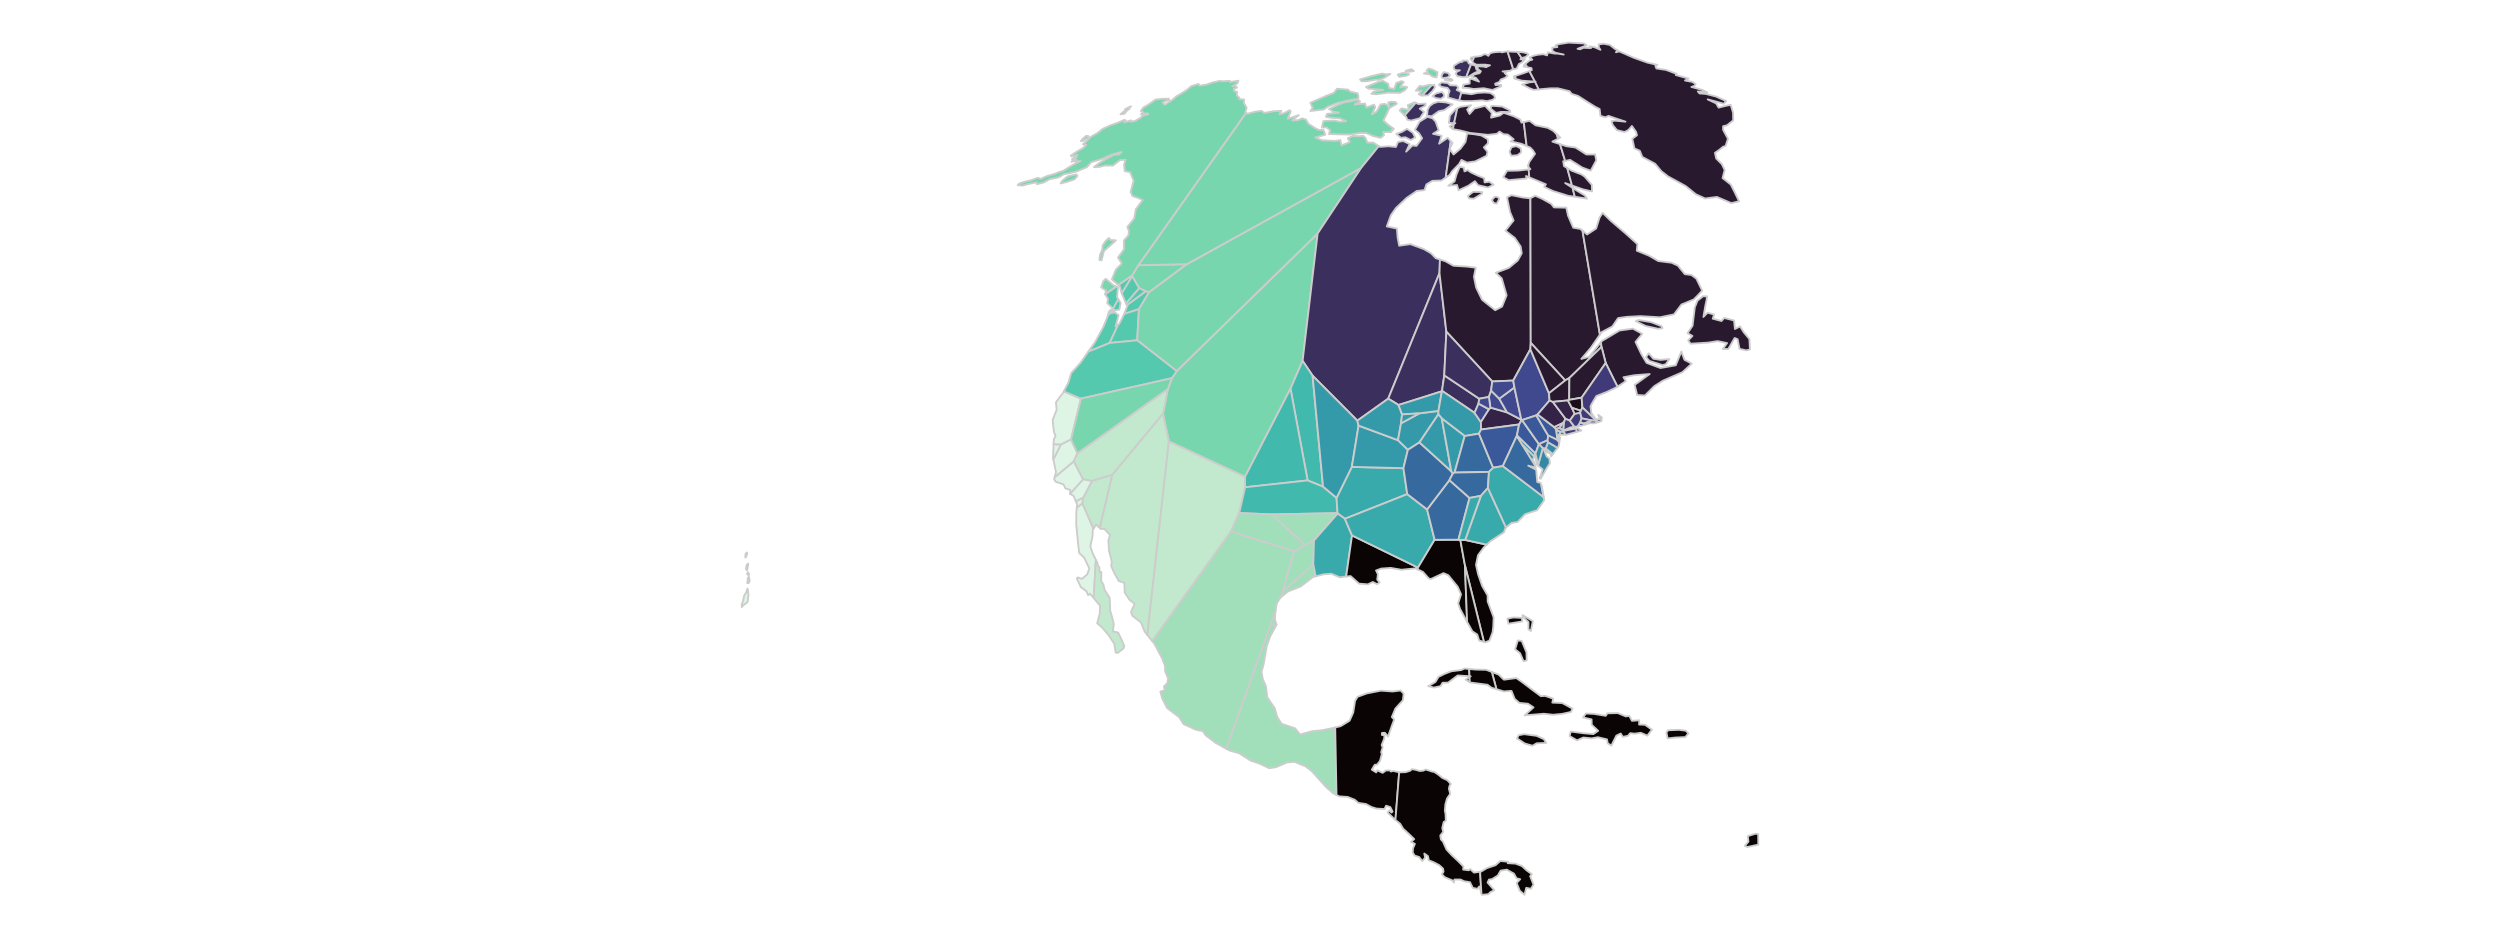 <?xml version='1.0' encoding='UTF-8' ?>
<svg xmlns='http://www.w3.org/2000/svg' xmlns:xlink='http://www.w3.org/1999/xlink' class='svglite' width='576.00pt' height='216.00pt' viewBox='0 0 576.00 216.00'>
<defs>
  <style type='text/css'><![CDATA[
    .svglite line, .svglite polyline, .svglite polygon, .svglite path, .svglite rect, .svglite circle {
      fill: none;
      stroke: #000000;
      stroke-linecap: round;
      stroke-linejoin: round;
      stroke-miterlimit: 10.00;
    }
    .svglite text {
      white-space: pre;
    }
  ]]></style>
</defs>
<rect width='100%' height='100%' style='stroke: none; fill: #FFFFFF;'/>
<defs>
  <clipPath id='cpMC4wMHw1NzYuMDB8MC4wMHwyMTYuMDA='>
    <rect x='0.00' y='0.00' width='576.00' height='216.00' />
  </clipPath>
</defs>
<g clip-path='url(#cpMC4wMHw1NzYuMDB8MC4wMHwyMTYuMDA=)'>
</g>
<defs>
  <clipPath id='cpMTU5LjE3fDQxNi44M3wwLjAwfDIxNi4wMA=='>
    <rect x='159.17' y='0.00' width='257.65' height='216.00' />
  </clipPath>
</defs>
<g clip-path='url(#cpMTU5LjE3fDQxNi44M3wwLjAwfDIxNi4wMA==)'>
<path d='M 262.31 61.11 L 260.89 63.45 L 257.69 65.69 L 256.17 64.39 L 257.08 62.11 L 258.46 60.71 L 257.59 59.32 L 258.97 57.42 L 258.94 55.40 L 259.98 54.25 L 259.98 54.25 L 260.11 53.25 L 259.75 52.28 L 261.31 50.32 L 261.69 48.22 L 263.25 46.10 L 262.42 45.69 L 260.92 45.16 L 260.50 44.23 L 261.19 41.56 L 260.87 40.90 L 260.39 39.69 L 259.15 39.43 L 258.97 37.97 L 259.33 36.82 L 258.08 36.86 L 256.36 38.19 L 255.85 38.13 L 254.61 38.14 L 253.21 38.47 L 252.03 38.50 L 253.55 37.37 L 256.45 35.76 L 257.85 35.55 L 258.39 35.03 L 256.20 35.60 L 254.04 36.57 L 251.41 37.37 L 250.44 38.50 L 248.04 39.51 L 246.41 39.91 L 245.16 40.12 L 243.86 40.87 L 241.85 41.27 L 240.47 42.05 L 238.91 42.43 L 238.89 42.02 L 237.86 42.19 L 236.67 42.46 L 235.57 42.77 L 234.46 42.65 L 234.88 42.26 L 236.34 41.80 L 237.39 41.59 L 239.13 40.96 L 239.79 41.22 L 241.05 40.63 L 243.13 40.02 L 243.76 39.73 L 244.99 39.34 L 247.13 38.01 L 248.94 37.11 L 247.68 37.26 L 248.05 36.84 L 246.86 37.30 L 248.06 36.16 L 246.98 36.71 L 248.26 35.69 L 246.87 36.05 L 246.72 35.83 L 248.37 34.76 L 249.44 34.19 L 250.31 33.36 L 249.50 33.24 L 250.70 32.16 L 251.29 31.54 L 252.92 30.62 L 254.06 29.68 L 255.77 28.90 L 257.50 28.30 L 259.05 27.62 L 259.39 27.76 L 259.04 28.22 L 260.61 27.73 L 260.50 28.08 L 261.58 27.84 L 262.88 27.09 L 263.29 26.65 L 264.59 26.30 L 264.42 26.14 L 263.56 26.15 L 262.86 26.38 L 263.37 25.83 L 262.84 25.57 L 263.40 24.80 L 264.56 24.11 L 266.23 22.95 L 267.58 22.78 L 269.28 22.74 L 269.39 22.96 L 267.87 23.61 L 268.34 24.14 L 270.05 23.06 L 271.01 22.22 L 272.44 21.38 L 273.63 20.58 L 274.48 19.84 L 276.14 19.34 L 276.41 19.74 L 277.97 19.49 L 279.50 18.96 L 281.12 18.63 L 281.63 18.72 L 283.36 18.62 L 283.35 18.90 L 285.34 18.60 L 285.09 19.18 L 283.94 19.89 L 284.65 19.75 L 285.01 20.19 L 284.30 20.47 L 284.34 21.02 L 285.01 21.11 L 284.95 21.98 L 285.54 22.52 L 285.53 22.86 L 286.64 22.92 L 286.59 23.66 L 286.80 24.08 L 286.80 24.08 L 287.23 24.82 L 286.93 25.86 L 287.12 26.01 L 262.31 61.11 Z' style='fill-rule: evenodd; fill: #78D6AE; stroke-width: 0.43; stroke: #CCCCCC; stroke-linecap: butt;' />
<path d='M 254.65 67.82 L 254.60 67.73 L 254.86 66.98 L 253.71 66.20 L 254.20 64.76 L 254.76 64.24 L 255.83 65.10 L 256.43 65.66 L 257.20 66.03 L 254.65 67.82 Z' style='fill-rule: evenodd; fill: #78D6AE; stroke-width: 0.43; stroke: #CCCCCC; stroke-linecap: butt;' />
<path d='M 253.98 57.43 L 254.04 56.56 L 254.75 55.52 L 255.51 54.82 L 255.78 55.27 L 257.09 55.39 L 254.35 57.86 L 253.79 59.99 L 253.29 59.86 L 253.48 58.61 L 253.98 57.43 Z' style='fill-rule: evenodd; fill: #78D6AE; stroke-width: 0.43; stroke: #CCCCCC; stroke-linecap: butt;' />
<path d='M 247.38 40.29 L 248.06 40.19 L 248.22 40.55 L 247.62 41.28 L 245.90 41.89 L 244.37 42.26 L 244.81 41.58 L 245.99 40.64 L 247.38 40.29 Z' style='fill-rule: evenodd; fill: #78D6AE; stroke-width: 0.43; stroke: #CCCCCC; stroke-linecap: butt;' />
<path d='M 250.64 31.78 L 249.55 32.45 L 249.04 32.49 L 249.50 31.96 L 250.23 31.30 L 250.81 31.36 L 250.64 31.78 Z' style='fill-rule: evenodd; fill: #78D6AE; stroke-width: 0.43; stroke: #CCCCCC; stroke-linecap: butt;' />
<path d='M 258.81 25.78 L 259.35 25.40 L 259.20 25.21 L 259.47 25.01 L 260.59 24.49 L 260.00 24.95 L 260.29 24.99 L 259.51 25.62 L 259.14 26.12 L 258.81 26.26 L 258.17 26.33 L 258.81 25.78 Z' style='fill-rule: evenodd; fill: #78D6AE; stroke-width: 0.43; stroke: #CCCCCC; stroke-linecap: butt;' />
<path d='M 249.05 91.84 L 246.76 101.25 L 244.45 102.45 L 242.74 102.39 L 242.81 101.16 L 243.20 100.51 L 242.81 99.41 L 242.53 96.75 L 243.45 94.42 L 243.29 92.70 L 244.93 90.49 L 245.09 90.18 L 249.05 91.84 Z' style='fill-rule: evenodd; fill: #DEF5E5; stroke-width: 0.43; stroke: #CCCCCC; stroke-linecap: butt;' />
<path d='M 260.85 63.67 L 258.45 67.61 L 258.30 67.24 L 258.02 65.96 L 257.69 65.69 L 260.89 63.45 L 260.85 63.67 Z' style='fill-rule: evenodd; fill: #54C9AD; stroke-width: 0.43; stroke: #CCCCCC; stroke-linecap: butt;' />
<path d='M 256.44 71.12 L 255.11 69.86 L 255.29 68.88 L 254.65 67.82 L 257.20 66.03 L 257.60 66.22 L 257.48 67.16 L 257.38 68.48 L 257.67 68.96 L 256.44 71.12 Z' style='fill-rule: evenodd; fill: #54C9AD; stroke-width: 0.43; stroke: #CCCCCC; stroke-linecap: butt;' />
<path d='M 255.89 72.12 L 255.25 72.67 L 255.49 71.77 L 256.01 71.32 L 256.24 71.49 L 255.89 72.12 Z' style='fill-rule: evenodd; fill: #54C9AD; stroke-width: 0.43; stroke: #CCCCCC; stroke-linecap: butt;' />
<path d='M 260.89 63.45 L 262.31 61.11 L 273.44 60.87 L 264.73 67.36 L 263.96 67.11 L 262.48 66.41 L 260.85 63.67 L 260.89 63.45 Z' style='fill-rule: evenodd; fill: #78D6AE; stroke-width: 0.43; stroke: #CCCCCC; stroke-linecap: butt;' />
<path d='M 256.24 71.49 L 256.88 71.99 L 255.89 72.12 L 256.24 71.49 Z' style='fill-rule: evenodd; fill: #54C9AD; stroke-width: 0.43; stroke: #CCCCCC; stroke-linecap: butt;' />
<path d='M 257.67 68.96 L 258.20 69.82 L 257.90 71.33 L 256.87 71.52 L 256.44 71.12 L 257.67 68.96 Z' style='fill-rule: evenodd; fill: #54C9AD; stroke-width: 0.43; stroke: #CCCCCC; stroke-linecap: butt;' />
<path d='M 260.85 63.67 L 262.48 66.41 L 259.44 69.93 L 258.45 67.61 L 260.85 63.67 Z' style='fill-rule: evenodd; fill: #54C9AD; stroke-width: 0.43; stroke: #CCCCCC; stroke-linecap: butt;' />
<path d='M 263.96 67.11 L 264.73 67.36 L 262.41 71.23 L 259.02 72.33 L 259.80 70.31 L 259.66 70.28 L 263.96 67.11 Z' style='fill-rule: evenodd; fill: #54C9AD; stroke-width: 0.43; stroke: #CCCCCC; stroke-linecap: butt;' />
<path d='M 255.67 79.02 L 250.73 81.03 L 252.29 78.85 L 254.21 75.32 L 255.15 73.04 L 255.25 72.67 L 255.89 72.12 L 256.88 71.99 L 257.73 72.63 L 257.04 75.21 L 257.62 74.80 L 255.67 79.02 Z' style='fill-rule: evenodd; fill: #54C9AD; stroke-width: 0.43; stroke: #CCCCCC; stroke-linecap: butt;' />
<path d='M 257.62 74.80 L 257.88 74.61 L 258.97 72.47 L 259.02 72.33 L 262.41 71.23 L 262.01 78.41 L 255.67 79.02 L 257.62 74.80 Z' style='fill-rule: evenodd; fill: #54C9AD; stroke-width: 0.43; stroke: #CCCCCC; stroke-linecap: butt;' />
<path d='M 303.59 53.78 L 300.12 83.14 L 297.33 89.55 L 286.85 109.85 L 269.31 101.70 L 267.96 95.33 L 269.07 89.66 L 270.02 87.13 L 271.10 85.50 L 303.59 53.78 Z' style='fill-rule: evenodd; fill: #78D6AE; stroke-width: 0.43; stroke: #CCCCCC; stroke-linecap: butt;' />
<path d='M 271.10 85.50 L 262.01 78.41 L 262.41 71.23 L 264.73 67.36 L 273.44 60.87 L 313.61 38.68 L 303.59 53.78 L 271.10 85.50 Z' style='fill-rule: evenodd; fill: #78D6AE; stroke-width: 0.43; stroke: #CCCCCC; stroke-linecap: butt;' />
<path d='M 262.48 66.41 L 263.96 67.11 L 259.66 70.28 L 259.59 70.26 L 259.44 69.93 L 262.48 66.41 Z' style='fill-rule: evenodd; fill: #54C9AD; stroke-width: 0.43; stroke: #CCCCCC; stroke-linecap: butt;' />
<path d='M 332.37 16.99 L 332.61 16.65 L 332.68 16.66 L 332.37 16.99 Z' style='fill-rule: evenodd; fill: #78D6AE; stroke-width: 0.43; stroke: #CCCCCC; stroke-linecap: butt;' />
<path d='M 327.69 22.02 L 327.56 22.02 L 326.87 21.72 L 327.55 20.88 L 326.21 20.89 L 327.11 19.80 L 327.86 19.91 L 329.33 19.52 L 329.89 19.61 L 327.69 22.02 Z' style='fill-rule: evenodd; fill: #78D6AE; stroke-width: 0.43; stroke: #CCCCCC; stroke-linecap: butt;' />
<path d='M 323.64 26.60 L 322.49 25.47 L 322.90 24.97 L 324.62 25.32 L 324.37 24.22 L 325.95 23.56 L 326.20 23.68 L 323.64 26.60 Z' style='fill-rule: evenodd; fill: #78D6AE; stroke-width: 0.43; stroke: #CCCCCC; stroke-linecap: butt;' />
<path d='M 320.37 30.43 L 318.65 30.42 L 318.88 31.15 L 318.08 31.76 L 316.29 31.31 L 314.80 30.66 L 313.49 30.63 L 311.03 31.00 L 308.17 30.94 L 306.20 30.87 L 306.46 29.99 L 305.61 29.34 L 304.56 29.40 L 304.89 27.92 L 305.69 27.84 L 307.41 27.77 L 308.63 28.03 L 310.15 27.91 L 308.76 27.29 L 306.70 27.13 L 305.49 26.91 L 305.75 26.25 L 308.49 25.94 L 307.15 25.75 L 306.22 25.11 L 308.38 24.09 L 309.70 23.59 L 312.92 23.01 L 313.38 23.41 L 312.14 24.05 L 314.48 23.85 L 314.81 24.77 L 316.59 24.10 L 316.85 24.70 L 316.10 26.32 L 317.17 25.71 L 318.07 24.06 L 319.03 23.92 L 319.65 24.25 L 320.07 24.97 L 319.35 26.57 L 318.73 27.75 L 319.79 28.72 L 321.04 29.63 L 320.37 30.43 Z' style='fill-rule: evenodd; fill: #78D6AE; stroke-width: 0.43; stroke: #CCCCCC; stroke-linecap: butt;' />
<path d='M 313.61 38.68 L 273.44 60.87 L 262.31 61.11 L 287.12 26.01 L 287.37 26.22 L 289.02 25.77 L 290.62 25.54 L 291.33 26.01 L 293.46 25.62 L 295.23 25.54 L 294.76 26.30 L 295.86 26.07 L 297.12 25.39 L 297.39 25.67 L 296.69 27.36 L 299.25 26.52 L 297.71 27.74 L 299.10 27.68 L 300.03 27.27 L 300.94 27.56 L 301.42 28.48 L 302.86 29.44 L 303.85 29.93 L 304.92 29.96 L 305.37 31.02 L 303.08 31.67 L 304.57 32.31 L 307.63 32.48 L 308.82 32.28 L 309.08 33.49 L 311.02 32.72 L 310.53 31.84 L 311.72 31.32 L 313.09 31.38 L 314.08 31.30 L 314.64 31.80 L 315.05 32.87 L 316.42 32.85 L 317.67 33.67 L 313.61 38.68 Z' style='fill-rule: evenodd; fill: #78D6AE; stroke-width: 0.43; stroke: #CCCCCC; stroke-linecap: butt;' />
<path d='M 305.91 24.57 L 305.02 25.23 L 301.91 25.58 L 302.45 24.83 L 301.90 23.69 L 303.16 23.14 L 305.28 22.20 L 307.32 21.40 L 308.05 20.43 L 310.59 20.65 L 311.12 21.11 L 312.80 21.49 L 312.95 22.01 L 312.97 22.74 L 311.54 22.96 L 308.28 23.69 L 305.91 24.57 Z' style='fill-rule: evenodd; fill: #78D6AE; stroke-width: 0.43; stroke: #CCCCCC; stroke-linecap: butt;' />
<path d='M 321.51 23.50 L 321.86 23.90 L 320.21 24.84 L 319.84 23.63 L 320.33 23.45 L 321.51 23.50 Z' style='fill-rule: evenodd; fill: #78D6AE; stroke-width: 0.43; stroke: #CCCCCC; stroke-linecap: butt;' />
<path d='M 315.96 21.61 L 316.45 21.13 L 318.72 20.72 L 315.32 20.43 L 314.71 20.04 L 317.49 18.88 L 318.61 18.60 L 319.83 19.31 L 320.06 20.27 L 321.19 20.52 L 321.72 19.10 L 322.91 18.69 L 323.42 18.92 L 322.92 19.59 L 322.66 20.11 L 323.54 19.95 L 324.23 20.08 L 323.68 20.78 L 322.55 21.41 L 319.75 21.35 L 317.14 21.73 L 315.96 21.61 Z' style='fill-rule: evenodd; fill: #78D6AE; stroke-width: 0.43; stroke: #CCCCCC; stroke-linecap: butt;' />
<path d='M 317.65 18.38 L 316.98 18.35 L 314.98 18.71 L 313.69 18.73 L 313.35 18.30 L 313.35 18.30 L 315.94 17.55 L 318.44 16.95 L 319.27 17.11 L 320.34 17.05 L 318.79 18.01 L 317.65 18.38 Z' style='fill-rule: evenodd; fill: #78D6AE; stroke-width: 0.43; stroke: #CCCCCC; stroke-linecap: butt;' />
<path d='M 324.67 17.12 L 323.98 17.47 L 322.36 17.70 L 322.04 17.17 L 323.07 16.84 L 324.09 16.82 L 324.67 17.12 Z' style='fill-rule: evenodd; fill: #78D6AE; stroke-width: 0.43; stroke: #CCCCCC; stroke-linecap: butt;' />
<path d='M 328.05 16.94 L 329.03 16.62 L 328.66 16.25 L 329.15 15.78 L 330.07 16.05 L 331.21 16.64 L 331.14 17.28 L 330.93 17.84 L 330.00 17.62 L 329.36 17.11 L 328.05 16.94 Z' style='fill-rule: evenodd; fill: #78D6AE; stroke-width: 0.43; stroke: #CCCCCC; stroke-linecap: butt;' />
<path d='M 325.75 16.38 L 324.74 16.53 L 323.80 16.41 L 324.06 16.24 L 325.14 15.95 L 325.36 16.04 L 325.75 16.38 Z' style='fill-rule: evenodd; fill: #78D6AE; stroke-width: 0.43; stroke: #CCCCCC; stroke-linecap: butt;' />
<path d='M 245.09 90.18 L 246.17 88.14 L 246.81 85.95 L 248.96 83.56 L 250.62 81.19 L 250.73 81.03 L 255.67 79.02 L 262.01 78.41 L 271.10 85.50 L 270.02 87.13 L 249.05 91.84 L 245.09 90.18 Z' style='fill-rule: evenodd; fill: #54C9AD; stroke-width: 0.43; stroke: #CCCCCC; stroke-linecap: butt;' />
<path d='M 244.45 102.45 L 242.70 105.92 L 242.61 105.47 L 242.74 102.39 L 244.45 102.45 Z' style='fill-rule: evenodd; fill: #DEF5E5; stroke-width: 0.43; stroke: #CCCCCC; stroke-linecap: butt;' />
<path d='M 171.21 139.47 L 170.93 139.89 L 170.89 139.30 L 171.20 138.45 L 171.46 137.23 L 171.62 136.92 L 171.93 136.52 L 172.09 135.88 L 172.24 135.63 L 172.27 135.73 L 172.38 136.49 L 172.43 136.86 L 172.41 137.38 L 172.25 138.62 L 172.17 138.77 L 171.63 139.19 L 171.21 139.47 Z' style='fill-rule: evenodd; fill: #DEF5E5; stroke-width: 0.43; stroke: #CCCCCC; stroke-linecap: butt;' />
<path d='M 172.67 133.39 L 172.69 134.02 L 172.49 134.33 L 172.17 134.34 L 172.28 133.59 L 172.29 133.27 L 172.35 133.08 L 172.52 132.87 L 172.67 133.39 Z' style='fill-rule: evenodd; fill: #DEF5E5; stroke-width: 0.43; stroke: #CCCCCC; stroke-linecap: butt;' />
<path d='M 172.32 131.85 L 172.61 132.28 L 172.46 132.59 L 172.12 132.17 L 172.32 131.85 Z' style='fill-rule: evenodd; fill: #DEF5E5; stroke-width: 0.43; stroke: #CCCCCC; stroke-linecap: butt;' />
<path d='M 172.06 130.10 L 172.39 129.85 L 172.37 130.10 L 172.17 131.28 L 172.06 131.42 L 172.03 131.34 L 171.85 131.01 L 172.03 130.25 L 172.06 130.10 Z' style='fill-rule: evenodd; fill: #DEF5E5; stroke-width: 0.43; stroke: #CCCCCC; stroke-linecap: butt;' />
<path d='M 171.91 128.22 L 171.73 128.45 L 171.76 127.68 L 171.88 127.50 L 172.08 127.30 L 172.18 127.50 L 171.91 128.22 Z' style='fill-rule: evenodd; fill: #DEF5E5; stroke-width: 0.43; stroke: #CCCCCC; stroke-linecap: butt;' />
<path d='M 247.40 106.28 L 249.57 110.45 L 246.57 113.80 L 246.52 113.77 L 246.61 112.88 L 245.47 112.53 L 245.03 111.60 L 243.21 110.98 L 242.87 110.41 L 242.99 109.96 L 247.40 106.28 Z' style='fill-rule: evenodd; fill: #DEF5E5; stroke-width: 0.43; stroke: #CCCCCC; stroke-linecap: butt;' />
<path d='M 246.76 101.25 L 248.25 104.44 L 247.40 106.28 L 242.99 109.96 L 243.30 108.75 L 242.70 105.92 L 244.45 102.45 L 246.76 101.25 Z' style='fill-rule: evenodd; fill: #DEF5E5; stroke-width: 0.43; stroke: #CCCCCC; stroke-linecap: butt;' />
<path d='M 249.39 115.94 L 251.93 121.81 L 251.79 122.03 L 251.71 123.54 L 251.22 125.87 L 251.65 127.25 L 252.49 129.00 L 251.98 137.79 L 251.15 136.78 L 250.72 137.14 L 250.32 136.24 L 249.02 135.27 L 248.10 133.26 L 248.34 133.05 L 249.28 133.37 L 250.50 132.34 L 250.98 130.95 L 249.79 128.49 L 248.67 127.44 L 248.41 125.40 L 248.20 123.27 L 247.96 120.68 L 248.00 117.83 L 248.09 116.97 L 249.39 115.94 Z' style='fill-rule: evenodd; fill: #DEF5E5; stroke-width: 0.43; stroke: #CCCCCC; stroke-linecap: butt;' />
<path d='M 249.05 91.84 L 270.02 87.13 L 269.07 89.66 L 248.25 104.44 L 246.76 101.25 L 249.05 91.84 Z' style='fill-rule: evenodd; fill: #78D6AE; stroke-width: 0.43; stroke: #CCCCCC; stroke-linecap: butt;' />
<path d='M 247.40 106.28 L 248.25 104.44 L 269.07 89.66 L 267.96 95.33 L 256.29 109.39 L 251.57 110.83 L 249.57 110.45 L 247.40 106.28 Z' style='fill-rule: evenodd; fill: #C2E9CD; stroke-width: 0.43; stroke: #CCCCCC; stroke-linecap: butt;' />
<path d='M 249.58 114.63 L 249.39 115.94 L 248.09 116.97 L 248.17 116.24 L 247.87 115.50 L 249.58 114.63 Z' style='fill-rule: evenodd; fill: #DEF5E5; stroke-width: 0.43; stroke: #CCCCCC; stroke-linecap: butt;' />
<path d='M 249.58 114.63 L 251.57 110.83 L 256.29 109.39 L 253.40 121.67 L 252.56 120.85 L 251.93 121.81 L 249.39 115.94 L 249.58 114.63 Z' style='fill-rule: evenodd; fill: #C2E9CD; stroke-width: 0.43; stroke: #CCCCCC; stroke-linecap: butt;' />
<path d='M 249.57 110.45 L 251.57 110.83 L 249.58 114.63 L 247.87 115.50 L 247.39 114.29 L 246.57 113.80 L 249.57 110.45 Z' style='fill-rule: evenodd; fill: #DEF5E5; stroke-width: 0.43; stroke: #CCCCCC; stroke-linecap: butt;' />
<path d='M 293.91 140.62 L 293.81 141.25 L 293.74 142.78 L 294.13 143.89 L 293.02 143.91 L 294.13 143.89 L 292.66 146.61 L 291.86 148.87 L 291.12 153.15 L 290.65 154.70 L 290.95 156.49 L 291.67 158.12 L 291.99 160.67 L 293.71 163.20 L 294.23 165.09 L 295.26 166.76 L 298.39 167.81 L 299.53 169.24 L 302.27 168.47 L 304.61 168.25 L 306.94 167.77 L 307.63 167.61 L 307.93 183.17 L 307.15 182.77 L 305.53 181.35 L 302.22 177.66 L 300.70 176.52 L 298.24 175.53 L 296.52 175.67 L 293.97 176.76 L 292.41 176.99 L 290.33 175.99 L 288.12 175.22 L 285.44 173.53 L 283.25 172.91 L 282.51 172.50 L 293.91 140.62 Z' style='fill-rule: evenodd; fill: #A0DFB9; stroke-width: 0.43; stroke: #CCCCCC; stroke-linecap: butt;' />
<path d='M 295.53 136.29 L 302.58 129.98 L 303.13 132.78 L 302.53 132.93 L 299.69 135.10 L 296.73 136.29 L 295.01 137.68 L 295.53 136.29 Z' style='fill-rule: evenodd; fill: #A0DFB9; stroke-width: 0.43; stroke: #CCCCCC; stroke-linecap: butt;' />
<path d='M 283.63 122.41 L 298.14 127.03 L 295.53 136.29 L 295.01 137.68 L 294.99 137.69 L 294.15 139.07 L 293.91 140.62 L 282.51 172.50 L 280.05 171.14 L 277.76 169.39 L 277.13 168.46 L 275.52 168.13 L 272.69 166.84 L 271.69 165.25 L 268.89 163.12 L 267.78 160.95 L 267.35 159.31 L 268.33 159.09 L 268.18 158.14 L 268.96 157.37 L 269.14 156.26 L 268.44 154.72 L 268.41 153.42 L 267.76 151.71 L 265.95 148.29 L 265.46 147.69 L 283.63 122.41 Z' style='fill-rule: evenodd; fill: #A0DFB9; stroke-width: 0.43; stroke: #CCCCCC; stroke-linecap: butt;' />
<path d='M 252.49 129.00 L 252.80 129.62 L 252.99 130.40 L 253.29 130.67 L 253.32 131.78 L 253.76 131.79 L 253.71 133.86 L 254.25 134.75 L 254.49 135.92 L 255.66 137.72 L 255.80 140.75 L 256.24 142.22 L 256.62 143.79 L 256.39 145.48 L 257.62 145.73 L 258.36 147.30 L 259.03 148.84 L 258.85 149.40 L 257.51 150.44 L 257.04 150.37 L 256.74 148.35 L 255.42 146.33 L 253.91 144.56 L 252.79 143.59 L 253.41 141.29 L 253.44 139.54 L 252.50 138.41 L 251.98 137.79 L 252.49 129.00 Z' style='fill-rule: evenodd; fill: #C2E9CD; stroke-width: 0.43; stroke: #CCCCCC; stroke-linecap: butt;' />
<path d='M 256.29 109.39 L 267.96 95.33 L 269.31 101.70 L 264.35 146.30 L 263.74 145.52 L 262.86 143.40 L 260.89 141.86 L 260.59 141.03 L 261.42 139.13 L 260.28 138.25 L 259.14 136.54 L 259.05 134.29 L 257.76 133.87 L 256.75 132.05 L 256.01 130.39 L 256.17 129.41 L 255.52 126.92 L 255.37 124.46 L 255.76 123.29 L 254.44 121.85 L 253.62 121.87 L 253.40 121.67 L 256.29 109.39 Z' style='fill-rule: evenodd; fill: #C2E9CD; stroke-width: 0.43; stroke: #CCCCCC; stroke-linecap: butt;' />
<path d='M 303.59 53.78 L 313.61 38.68 L 317.67 33.67 L 317.93 33.84 L 319.92 33.69 L 321.62 33.86 L 322.09 32.72 L 323.28 32.48 L 324.79 33.20 L 323.98 34.94 L 325.41 33.52 L 326.35 33.62 L 327.65 31.84 L 326.93 30.69 L 325.99 29.91 L 327.05 28.04 L 328.87 26.91 L 330.06 27.25 L 330.77 28.03 L 331.47 30.01 L 330.17 30.83 L 332.15 31.27 L 331.57 33.10 L 333.55 31.75 L 334.25 32.52 L 333.09 40.92 L 332.09 41.60 L 330.01 41.67 L 328.65 42.48 L 328.20 43.81 L 326.41 44.00 L 324.06 45.61 L 321.62 47.92 L 320.45 49.60 L 319.52 52.17 L 321.85 52.66 L 322.02 54.82 L 322.37 56.61 L 324.94 56.25 L 328.02 57.38 L 329.67 58.33 L 330.80 59.48 L 331.76 59.79 L 331.66 62.93 L 319.85 91.85 L 312.73 96.92 L 302.42 86.56 L 300.12 83.14 L 303.59 53.78 Z' style='fill-rule: evenodd; fill: #3B2F5E; stroke-width: 0.43; stroke: #CCCCCC; stroke-linecap: butt;' />
<path d='M 321.04 29.63 L 321.11 29.68 L 320.50 30.43 L 320.37 30.43 L 321.04 29.63 Z' style='fill-rule: evenodd; fill: #3B2F5E; stroke-width: 0.43; stroke: #CCCCCC; stroke-linecap: butt;' />
<path d='M 326.20 23.68 L 326.76 23.96 L 328.46 23.87 L 328.42 24.34 L 327.11 25.03 L 328.12 25.80 L 327.14 27.25 L 325.13 27.78 L 324.24 27.58 L 323.97 26.90 L 323.64 26.60 L 326.20 23.68 Z' style='fill-rule: evenodd; fill: #3B2F5E; stroke-width: 0.43; stroke: #CCCCCC; stroke-linecap: butt;' />
<path d='M 329.89 19.61 L 330.29 19.68 L 330.48 19.50 L 330.58 20.18 L 330.10 20.91 L 329.01 21.97 L 327.69 22.02 L 329.89 19.61 Z' style='fill-rule: evenodd; fill: #3B2F5E; stroke-width: 0.43; stroke: #CCCCCC; stroke-linecap: butt;' />
<path d='M 332.68 16.66 L 333.36 16.75 L 333.65 16.86 L 334.09 17.35 L 333.60 17.82 L 332.43 18.03 L 332.12 17.69 L 332.23 17.18 L 332.37 16.99 L 332.68 16.66 Z' style='fill-rule: evenodd; fill: #3B2F5E; stroke-width: 0.43; stroke: #CCCCCC; stroke-linecap: butt;' />
<path d='M 339.24 14.10 L 339.20 14.00 L 338.81 13.64 L 338.93 13.25 L 339.70 13.07 L 339.24 14.10 Z' style='fill-rule: evenodd; fill: #3B2F5E; stroke-width: 0.43; stroke: #CCCCCC; stroke-linecap: butt;' />
<path d='M 337.83 17.74 L 337.04 17.77 L 335.76 17.54 L 335.38 16.98 L 335.68 16.52 L 336.36 16.20 L 335.27 16.16 L 334.92 15.71 L 334.98 15.14 L 335.76 14.63 L 336.38 14.29 L 336.96 14.24 L 336.93 13.96 L 338.11 13.96 L 338.40 14.61 L 338.94 14.82 L 337.83 17.74 Z' style='fill-rule: evenodd; fill: #3B2F5E; stroke-width: 0.43; stroke: #CCCCCC; stroke-linecap: butt;' />
<path d='M 337.04 20.20 L 336.99 20.19 L 337.15 19.52 L 337.25 19.50 L 337.04 20.20 Z' style='fill-rule: evenodd; fill: #3B2F5E; stroke-width: 0.43; stroke: #CCCCCC; stroke-linecap: butt;' />
<path d='M 336.21 23.14 L 335.72 23.06 L 333.63 22.48 L 333.73 21.65 L 333.99 20.93 L 333.53 20.27 L 332.08 20.01 L 331.51 19.52 L 332.16 18.98 L 333.57 19.15 L 334.12 19.64 L 335.58 19.70 L 336.02 20.19 L 335.62 20.72 L 336.39 21.08 L 336.70 21.36 L 336.21 23.14 Z' style='fill-rule: evenodd; fill: #3B2F5E; stroke-width: 0.43; stroke: #CCCCCC; stroke-linecap: butt;' />
<path d='M 335.02 28.37 L 333.82 28.32 L 334.05 26.63 L 335.28 25.22 L 335.76 24.97 L 335.02 28.37 Z' style='fill-rule: evenodd; fill: #3B2F5E; stroke-width: 0.43; stroke: #CCCCCC; stroke-linecap: butt;' />
<path d='M 334.74 29.76 L 334.71 29.75 L 333.98 29.12 L 334.98 28.57 L 334.74 29.76 Z' style='fill-rule: evenodd; fill: #3B2F5E; stroke-width: 0.43; stroke: #CCCCCC; stroke-linecap: butt;' />
<path d='M 324.17 29.69 L 325.04 30.26 L 325.54 30.61 L 325.70 30.97 L 326.07 31.68 L 325.06 32.26 L 323.79 31.63 L 322.77 31.76 L 321.71 30.86 L 322.99 30.39 L 324.17 29.69 Z' style='fill-rule: evenodd; fill: #3B2F5E; stroke-width: 0.43; stroke: #CCCCCC; stroke-linecap: butt;' />
<path d='M 328.94 25.23 L 329.39 24.45 L 330.22 23.82 L 331.32 23.45 L 333.13 23.59 L 334.69 24.04 L 332.75 25.38 L 331.48 25.64 L 329.88 26.79 L 328.78 26.67 L 328.94 25.23 Z' style='fill-rule: evenodd; fill: #3B2F5E; stroke-width: 0.43; stroke: #CCCCCC; stroke-linecap: butt;' />
<path d='M 332.74 22.22 L 331.98 22.77 L 330.81 22.59 L 330.03 22.15 L 330.88 21.51 L 332.25 21.19 L 332.68 21.74 L 332.74 22.22 Z' style='fill-rule: evenodd; fill: #3B2F5E; stroke-width: 0.43; stroke: #CCCCCC; stroke-linecap: butt;' />
<path d='M 334.16 18.63 L 332.92 18.47 L 333.00 18.09 L 334.34 18.18 L 334.67 18.46 L 334.50 18.61 L 334.16 18.63 Z' style='fill-rule: evenodd; fill: #3B2F5E; stroke-width: 0.43; stroke: #CCCCCC; stroke-linecap: butt;' />
<path d='M 269.31 101.70 L 286.85 109.85 L 286.87 112.26 L 285.52 118.21 L 283.63 122.41 L 265.46 147.69 L 264.35 146.30 L 269.31 101.70 Z' style='fill-rule: evenodd; fill: #C2E9CD; stroke-width: 0.43; stroke: #CCCCCC; stroke-linecap: butt;' />
<path d='M 300.12 83.14 L 302.42 86.56 L 304.83 112.12 L 301.27 110.69 L 297.33 89.55 L 300.12 83.14 Z' style='fill-rule: evenodd; fill: #42B9AD; stroke-width: 0.43; stroke: #CCCCCC; stroke-linecap: butt;' />
<path d='M 297.33 89.55 L 301.27 110.69 L 286.87 112.26 L 286.85 109.85 L 297.33 89.55 Z' style='fill-rule: evenodd; fill: #42B9AD; stroke-width: 0.43; stroke: #CCCCCC; stroke-linecap: butt;' />
<path d='M 286.87 112.26 L 301.27 110.69 L 304.83 112.12 L 307.94 114.71 L 308.17 118.23 L 293.07 118.52 L 285.52 118.21 L 286.87 112.26 Z' style='fill-rule: evenodd; fill: #42B9AD; stroke-width: 0.43; stroke: #CCCCCC; stroke-linecap: butt;' />
<path d='M 308.17 118.23 L 307.94 114.71 L 311.46 107.57 L 323.35 107.87 L 324.23 113.85 L 309.86 119.53 L 308.20 118.31 L 308.17 118.23 Z' style='fill-rule: evenodd; fill: #38AAAC; stroke-width: 0.43; stroke: #CCCCCC; stroke-linecap: butt;' />
<path d='M 308.20 118.31 L 302.74 124.54 L 300.65 125.61 L 293.07 118.52 L 308.17 118.23 L 308.20 118.31 Z' style='fill-rule: evenodd; fill: #A0DFB9; stroke-width: 0.43; stroke: #CCCCCC; stroke-linecap: butt;' />
<path d='M 285.52 118.21 L 293.07 118.52 L 300.65 125.61 L 298.14 127.03 L 283.63 122.41 L 285.52 118.21 Z' style='fill-rule: evenodd; fill: #A0DFB9; stroke-width: 0.43; stroke: #CCCCCC; stroke-linecap: butt;' />
<path d='M 300.65 125.61 L 302.74 124.54 L 302.58 129.98 L 295.53 136.29 L 298.14 127.03 L 300.65 125.61 Z' style='fill-rule: evenodd; fill: #A0DFB9; stroke-width: 0.43; stroke: #CCCCCC; stroke-linecap: butt;' />
<path d='M 308.20 118.31 L 309.86 119.53 L 311.51 123.37 L 310.15 132.84 L 308.68 133.01 L 306.73 132.19 L 304.97 132.32 L 303.13 132.78 L 302.58 129.98 L 302.74 124.54 L 308.20 118.31 Z' style='fill-rule: evenodd; fill: #38AAAC; stroke-width: 0.43; stroke: #CCCCCC; stroke-linecap: butt;' />
<path d='M 304.83 112.12 L 302.42 86.56 L 312.73 96.92 L 313.02 98.06 L 311.46 107.57 L 307.94 114.71 L 304.83 112.12 Z' style='fill-rule: evenodd; fill: #349AAA; stroke-width: 0.43; stroke: #CCCCCC; stroke-linecap: butt;' />
<path d='M 313.02 98.06 L 322.10 101.42 L 324.38 103.64 L 323.35 107.87 L 311.46 107.57 L 313.02 98.06 Z' style='fill-rule: evenodd; fill: #349AAA; stroke-width: 0.43; stroke: #CCCCCC; stroke-linecap: butt;' />
<path d='M 307.63 167.61 L 308.91 167.30 L 310.94 166.05 L 311.78 164.18 L 312.21 161.47 L 312.79 160.54 L 314.90 159.77 L 318.16 159.12 L 320.84 159.32 L 322.70 159.09 L 323.41 159.80 L 323.23 161.35 L 321.50 163.24 L 320.68 165.20 L 321.22 165.78 L 320.70 167.17 L 319.81 169.69 L 319.06 168.83 L 318.41 168.87 L 318.40 169.34 L 318.99 169.38 L 318.90 170.26 L 318.33 171.66 L 318.58 172.17 L 318.21 173.33 L 318.39 173.65 L 317.96 175.29 L 317.31 176.14 L 316.74 176.22 L 316.07 177.33 L 317.07 177.96 L 317.36 177.48 L 318.26 177.93 L 318.58 178.06 L 319.30 177.51 L 320.20 177.49 L 320.48 177.76 L 320.97 177.61 L 322.37 177.93 L 321.51 188.93 L 321.27 188.73 L 319.71 187.21 L 320.08 186.71 L 320.59 187.22 L 320.84 186.99 L 320.32 185.95 L 319.36 185.64 L 318.98 186.40 L 317.14 186.30 L 316.01 185.95 L 314.72 185.25 L 312.97 184.99 L 312.10 184.25 L 310.51 183.62 L 308.55 183.48 L 307.93 183.17 L 307.63 167.61 Z' style='fill-rule: evenodd; fill: #0B0405; stroke-width: 0.43; stroke: #CCCCCC; stroke-linecap: butt;' />
<path d='M 311.51 123.37 L 326.70 130.77 L 326.65 131.21 L 326.11 130.96 L 322.89 131.27 L 320.41 130.85 L 318.24 131.00 L 317.04 131.44 L 317.47 132.29 L 317.32 133.55 L 317.87 134.19 L 317.29 134.59 L 316.28 134.09 L 315.16 134.64 L 313.11 134.47 L 311.17 132.73 L 310.15 132.84 L 311.51 123.37 Z' style='fill-rule: evenodd; fill: #0B0405; stroke-width: 0.43; stroke: #CCCCCC; stroke-linecap: butt;' />
<path d='M 333.24 76.42 L 332.76 86.48 L 332.24 90.05 L 332.21 90.15 L 322.22 93.31 L 319.85 91.85 L 331.66 62.93 L 333.24 76.42 Z' style='fill-rule: evenodd; fill: #3B2F5E; stroke-width: 0.43; stroke: #CCCCCC; stroke-linecap: butt;' />
<path d='M 348.66 15.95 L 348.32 16.02 L 348.02 16.29 L 346.20 16.46 L 347.08 16.60 L 346.69 16.84 L 347.34 17.48 L 346.78 17.94 L 345.77 18.33 L 345.48 18.87 L 344.48 19.28 L 344.59 19.60 L 345.86 19.54 L 345.90 19.88 L 343.86 20.74 L 341.85 20.33 L 339.52 20.51 L 338.42 20.31 L 337.04 20.20 L 337.25 19.50 L 338.62 19.24 L 338.59 18.25 L 339.04 18.17 L 340.76 18.80 L 340.02 17.91 L 339.01 17.63 L 339.70 17.14 L 340.91 16.85 L 341.19 16.41 L 340.48 15.90 L 340.43 15.26 L 341.94 15.34 L 342.37 15.48 L 343.29 15.04 L 342.09 14.89 L 340.17 14.92 L 339.40 14.49 L 339.24 14.10 L 339.70 13.07 L 339.72 13.06 L 340.27 13.04 L 341.21 12.89 L 341.98 12.49 L 342.49 12.56 L 342.90 12.87 L 343.31 12.28 L 343.86 12.11 L 344.58 12.00 L 345.78 11.94 L 346.02 12.06 L 347.10 11.85 L 347.34 11.86 L 348.66 15.95 Z' style='fill-rule: evenodd; fill: #28192F; stroke-width: 0.43; stroke: #CCCCCC; stroke-linecap: butt;' />
<path d='M 349.25 18.19 L 348.89 18.09 L 348.84 17.57 L 349.07 17.50 L 349.25 18.19 Z' style='fill-rule: evenodd; fill: #28192F; stroke-width: 0.43; stroke: #CCCCCC; stroke-linecap: butt;' />
<path d='M 351.74 33.65 L 350.54 33.14 L 348.04 32.56 L 348.75 32.10 L 347.41 31.01 L 346.40 30.92 L 345.48 30.32 L 344.88 30.84 L 342.81 31.07 L 338.71 30.63 L 336.43 30.06 L 334.74 29.76 L 334.98 28.57 L 335.31 28.38 L 335.02 28.37 L 335.76 24.97 L 336.45 24.61 L 338.94 24.25 L 338.03 25.25 L 338.58 26.27 L 339.71 25.00 L 342.16 24.38 L 343.72 26.04 L 343.54 27.11 L 345.54 26.63 L 346.44 25.98 L 348.74 26.77 L 350.27 27.53 L 350.55 28.26 L 351.08 28.14 L 351.74 33.65 Z' style='fill-rule: evenodd; fill: #28192F; stroke-width: 0.43; stroke: #CCCCCC; stroke-linecap: butt;' />
<path d='M 352.16 38.46 L 352.03 38.30 L 352.13 38.00 L 352.16 38.46 Z' style='fill-rule: evenodd; fill: #28192F; stroke-width: 0.43; stroke: #CCCCCC; stroke-linecap: butt;' />
<path d='M 352.34 40.86 L 351.61 40.55 L 351.71 41.13 L 347.60 41.51 L 346.36 40.83 L 347.21 39.35 L 349.80 39.29 L 352.21 39.03 L 352.34 40.86 Z' style='fill-rule: evenodd; fill: #28192F; stroke-width: 0.43; stroke: #CCCCCC; stroke-linecap: butt;' />
<path d='M 352.68 78.99 L 352.60 80.46 L 348.65 87.68 L 343.82 87.89 L 333.24 76.42 L 331.66 62.93 L 331.76 59.79 L 333.02 60.19 L 334.88 61.23 L 337.97 61.42 L 340.01 61.67 L 339.60 63.77 L 340.10 66.25 L 341.46 69.06 L 344.49 71.47 L 346.07 70.64 L 347.12 68.04 L 346.00 64.13 L 344.63 62.85 L 347.65 61.71 L 349.70 60.01 L 350.61 58.35 L 350.35 56.79 L 349.03 54.84 L 346.85 53.15 L 348.73 50.79 L 347.90 48.81 L 347.22 45.46 L 348.25 44.97 L 350.92 45.51 L 352.53 45.68 L 352.61 45.65 L 352.68 78.99 Z' style='fill-rule: evenodd; fill: #28192F; stroke-width: 0.43; stroke: #CCCCCC; stroke-linecap: butt;' />
<path d='M 334.25 32.52 L 334.66 32.95 L 333.97 34.30 L 334.90 35.59 L 336.48 34.27 L 337.64 32.72 L 338.03 30.76 L 339.62 30.92 L 341.29 31.20 L 342.80 32.10 L 342.84 33.00 L 341.88 33.97 L 342.72 34.96 L 342.52 35.88 L 339.88 37.19 L 338.00 37.46 L 336.72 36.85 L 336.17 37.81 L 334.58 39.43 L 334.01 40.29 L 333.09 40.92 L 334.25 32.52 Z' style='fill-rule: evenodd; fill: #28192F; stroke-width: 0.43; stroke: #CCCCCC; stroke-linecap: butt;' />
<path d='M 336.70 21.36 L 336.78 21.44 L 337.86 21.54 L 339.02 21.70 L 340.39 21.40 L 342.07 21.30 L 343.38 21.41 L 344.26 21.97 L 344.45 22.59 L 343.90 22.99 L 342.58 23.31 L 341.46 23.12 L 338.89 23.31 L 337.07 23.29 L 336.21 23.14 L 336.70 21.36 Z' style='fill-rule: evenodd; fill: #28192F; stroke-width: 0.43; stroke: #CCCCCC; stroke-linecap: butt;' />
<path d='M 338.94 14.82 L 339.17 14.90 L 339.97 15.16 L 340.14 15.99 L 340.75 16.41 L 339.79 16.77 L 338.26 17.72 L 337.83 17.74 L 338.94 14.82 Z' style='fill-rule: evenodd; fill: #28192F; stroke-width: 0.43; stroke: #CCCCCC; stroke-linecap: butt;' />
<path d='M 338.20 45.15 L 339.41 44.20 L 341.48 44.24 L 341.43 44.64 L 339.57 45.78 L 338.48 45.72 L 338.20 45.15 Z' style='fill-rule: evenodd; fill: #28192F; stroke-width: 0.43; stroke: #CCCCCC; stroke-linecap: butt;' />
<path d='M 340.57 42.68 L 339.82 41.76 L 338.27 42.82 L 336.04 43.85 L 335.70 42.64 L 333.69 42.79 L 335.12 41.81 L 335.56 40.23 L 336.32 38.44 L 337.28 38.61 L 337.41 39.48 L 338.16 39.19 L 338.90 39.72 L 340.38 40.42 L 341.96 41.06 L 342.05 42.02 L 343.12 41.87 L 344.15 42.55 L 342.84 43.19 L 340.57 42.68 Z' style='fill-rule: evenodd; fill: #28192F; stroke-width: 0.43; stroke: #CCCCCC; stroke-linecap: butt;' />
<path d='M 343.82 45.97 L 344.41 45.33 L 345.04 45.38 L 345.44 45.81 L 344.84 46.93 L 344.15 46.75 L 343.74 46.11 L 343.82 45.97 Z' style='fill-rule: evenodd; fill: #28192F; stroke-width: 0.43; stroke: #CCCCCC; stroke-linecap: butt;' />
<path d='M 350.48 34.94 L 350.37 35.20 L 349.61 35.77 L 348.18 35.88 L 347.79 34.97 L 348.23 33.92 L 349.33 33.65 L 350.35 34.15 L 350.48 34.94 Z' style='fill-rule: evenodd; fill: #28192F; stroke-width: 0.43; stroke: #CCCCCC; stroke-linecap: butt;' />
<path d='M 346.93 25.80 L 345.87 25.78 L 344.81 26.00 L 344.53 25.90 L 343.47 25.05 L 343.53 24.48 L 343.98 24.38 L 346.11 24.54 L 347.82 25.39 L 347.97 25.84 L 346.93 25.80 Z' style='fill-rule: evenodd; fill: #28192F; stroke-width: 0.43; stroke: #CCCCCC; stroke-linecap: butt;' />
<path d='M 322.10 101.42 L 313.02 98.06 L 312.73 96.92 L 319.85 91.85 L 322.22 93.31 L 323.04 95.48 L 322.80 97.53 L 322.10 101.42 Z' style='fill-rule: evenodd; fill: #349AAA; stroke-width: 0.43; stroke: #CCCCCC; stroke-linecap: butt;' />
<path d='M 322.80 97.53 L 326.99 95.24 L 331.42 94.67 L 331.39 95.47 L 327.04 101.93 L 324.38 103.64 L 322.10 101.42 L 322.80 97.53 Z' style='fill-rule: evenodd; fill: #349AAA; stroke-width: 0.43; stroke: #CCCCCC; stroke-linecap: butt;' />
<path d='M 324.23 113.85 L 328.80 117.37 L 330.54 124.37 L 326.70 130.77 L 311.51 123.37 L 309.86 119.53 L 324.23 113.85 Z' style='fill-rule: evenodd; fill: #38AAAC; stroke-width: 0.43; stroke: #CCCCCC; stroke-linecap: butt;' />
<path d='M 322.37 177.93 L 322.43 177.95 L 323.89 177.90 L 324.92 177.56 L 325.30 177.20 L 326.30 177.39 L 327.05 177.63 L 327.88 177.57 L 328.51 177.29 L 329.95 177.77 L 330.45 177.85 L 331.40 178.48 L 332.31 179.23 L 333.45 179.74 L 334.28 180.65 L 334.00 180.97 L 333.83 181.70 L 334.13 182.90 L 333.38 184.01 L 333.02 185.32 L 332.90 186.76 L 333.06 187.61 L 333.12 189.09 L 332.62 189.40 L 332.30 190.80 L 332.51 191.67 L 331.84 192.50 L 331.98 193.39 L 332.47 193.93 L 333.27 195.73 L 334.51 197.06 L 336.02 198.47 L 337.18 199.66 L 337.11 200.35 L 338.41 200.51 L 338.72 200.24 L 339.61 201.05 L 341.01 200.85 L 341.32 205.89 L 340.84 204.23 L 340.41 204.78 L 339.34 204.58 L 338.68 203.26 L 337.34 203.04 L 336.50 202.65 L 335.10 202.64 L 334.99 203.35 L 334.62 202.85 L 332.86 202.10 L 332.20 201.41 L 332.59 200.84 L 332.47 200.12 L 331.58 199.32 L 330.31 198.66 L 329.20 198.22 L 329.00 197.26 L 328.16 196.66 L 328.35 197.62 L 327.69 198.39 L 326.97 197.46 L 325.93 197.12 L 325.50 196.45 L 325.54 195.45 L 325.99 194.43 L 325.08 193.95 L 325.83 193.33 L 324.74 192.27 L 323.27 190.92 L 322.59 189.79 L 321.51 188.93 L 322.37 177.93 Z' style='fill-rule: evenodd; fill: #0B0405; stroke-width: 0.43; stroke: #CCCCCC; stroke-linecap: butt;' />
<path d='M 326.70 130.77 L 330.54 124.37 L 336.02 124.35 L 336.46 124.39 L 337.52 130.23 L 338.02 143.27 L 337.70 142.70 L 336.38 140.26 L 335.97 139.02 L 336.62 136.93 L 335.85 135.19 L 333.70 132.54 L 332.60 132.05 L 329.66 133.42 L 329.16 133.25 L 327.85 131.77 L 326.65 131.21 L 326.70 130.77 Z' style='fill-rule: evenodd; fill: #0B0405; stroke-width: 0.43; stroke: #CCCCCC; stroke-linecap: butt;' />
<path d='M 338.57 155.80 L 335.85 155.63 L 333.63 157.28 L 332.36 157.31 L 331.90 158.09 L 330.38 158.42 L 329.08 158.09 L 330.73 157.12 L 331.42 155.96 L 332.81 155.27 L 334.38 154.66 L 336.68 154.37 L 337.42 154.03 L 338.49 154.13 L 338.57 155.80 Z' style='fill-rule: evenodd; fill: #0B0405; stroke-width: 0.43; stroke: #CCCCCC; stroke-linecap: butt;' />
<path d='M 338.64 157.19 L 337.68 156.61 L 338.58 155.99 L 338.64 157.19 Z' style='fill-rule: evenodd; fill: #0B0405; stroke-width: 0.43; stroke: #CCCCCC; stroke-linecap: butt;' />
<path d='M 322.22 93.31 L 332.21 90.15 L 331.42 94.67 L 326.99 95.24 L 323.04 95.48 L 322.22 93.31 Z' style='fill-rule: evenodd; fill: #349AAA; stroke-width: 0.43; stroke: #CCCCCC; stroke-linecap: butt;' />
<path d='M 333.94 110.63 L 338.59 114.73 L 336.02 124.35 L 330.54 124.37 L 328.80 117.37 L 333.94 110.63 Z' style='fill-rule: evenodd; fill: #366A9F; stroke-width: 0.43; stroke: #CCCCCC; stroke-linecap: butt;' />
<path d='M 328.80 117.37 L 324.23 113.85 L 323.35 107.87 L 324.38 103.64 L 327.04 101.93 L 334.38 108.59 L 334.74 109.10 L 333.94 110.63 L 328.80 117.37 Z' style='fill-rule: evenodd; fill: #366A9F; stroke-width: 0.43; stroke: #CCCCCC; stroke-linecap: butt;' />
<path d='M 323.04 95.48 L 326.99 95.24 L 322.80 97.53 L 323.04 95.48 Z' style='fill-rule: evenodd; fill: #349AAA; stroke-width: 0.43; stroke: #CCCCCC; stroke-linecap: butt;' />
<path d='M 332.76 86.48 L 340.82 91.87 L 340.65 92.99 L 339.73 95.12 L 332.24 90.05 L 332.76 86.48 Z' style='fill-rule: evenodd; fill: #3B2F5E; stroke-width: 0.43; stroke: #CCCCCC; stroke-linecap: butt;' />
<path d='M 331.42 94.67 L 332.21 90.15 L 332.24 90.05 L 339.73 95.12 L 341.20 97.23 L 341.24 98.96 L 340.76 99.91 L 337.47 100.47 L 332.19 96.42 L 331.39 95.47 L 331.42 94.67 Z' style='fill-rule: evenodd; fill: #349AAA; stroke-width: 0.43; stroke: #CCCCCC; stroke-linecap: butt;' />
<path d='M 332.19 96.42 L 334.38 108.59 L 327.04 101.93 L 331.39 95.47 L 332.19 96.42 Z' style='fill-rule: evenodd; fill: #349AAA; stroke-width: 0.43; stroke: #CCCCCC; stroke-linecap: butt;' />
<path d='M 334.38 108.59 L 332.19 96.42 L 337.47 100.47 L 335.14 108.88 L 334.74 109.10 L 334.38 108.59 Z' style='fill-rule: evenodd; fill: #349AAA; stroke-width: 0.43; stroke: #CCCCCC; stroke-linecap: butt;' />
<path d='M 337.47 100.47 L 340.76 99.91 L 344.02 107.77 L 343.06 108.73 L 335.14 108.88 L 337.47 100.47 Z' style='fill-rule: evenodd; fill: #366A9F; stroke-width: 0.43; stroke: #CCCCCC; stroke-linecap: butt;' />
<path d='M 333.24 76.42 L 343.82 87.89 L 343.55 90.00 L 343.04 91.46 L 340.82 91.87 L 332.76 86.48 L 333.24 76.42 Z' style='fill-rule: evenodd; fill: #3B2F5E; stroke-width: 0.43; stroke: #CCCCCC; stroke-linecap: butt;' />
<path d='M 339.73 95.12 L 340.65 92.99 L 343.07 94.30 L 341.20 97.23 L 339.73 95.12 Z' style='fill-rule: evenodd; fill: #40498E; stroke-width: 0.43; stroke: #CCCCCC; stroke-linecap: butt;' />
<path d='M 343.71 154.82 L 345.28 155.42 L 346.50 156.60 L 349.35 156.22 L 350.44 156.97 L 353.06 158.95 L 355.00 160.39 L 356.01 160.33 L 357.86 160.97 L 357.66 161.88 L 359.93 161.98 L 362.30 163.26 L 361.96 164.03 L 359.92 164.48 L 357.85 164.68 L 355.71 164.45 L 351.27 164.82 L 353.32 162.98 L 352.05 162.15 L 350.06 161.95 L 348.98 161.02 L 348.24 159.18 L 346.50 159.31 L 344.78 158.79 L 343.71 154.82 Z' style='fill-rule: evenodd; fill: #0B0405; stroke-width: 0.43; stroke: #CCCCCC; stroke-linecap: butt;' />
<path d='M 337.52 130.23 L 336.46 124.39 L 337.57 124.41 L 342.54 125.49 L 341.88 126.10 L 340.54 127.92 L 340.07 130.13 L 340.55 132.30 L 341.48 134.98 L 342.75 137.21 L 342.76 138.57 L 344.14 142.25 L 344.05 144.39 L 343.91 145.63 L 343.17 147.58 L 342.27 147.98 L 341.89 147.88 L 337.52 130.23 Z' style='fill-rule: evenodd; fill: #0B0405; stroke-width: 0.43; stroke: #CCCCCC; stroke-linecap: butt;' />
<path d='M 402.70 192.64 L 404.44 192.09 L 405.09 192.16 L 405.11 194.61 L 402.56 195.15 L 401.99 194.89 L 402.84 193.93 L 402.70 192.64 Z' style='fill-rule: evenodd; fill: #0B0405; stroke-width: 0.43; stroke: #CCCCCC; stroke-linecap: butt;' />
<path d='M 349.52 170.13 L 349.89 169.39 L 351.20 169.15 L 351.91 169.25 L 354.02 169.53 L 355.70 170.29 L 356.24 171.17 L 354.03 171.26 L 353.09 171.82 L 351.32 171.31 L 349.52 170.13 Z' style='fill-rule: evenodd; fill: #0B0405; stroke-width: 0.43; stroke: #CCCCCC; stroke-linecap: butt;' />
<path d='M 384.34 168.25 L 386.84 168.15 L 388.41 168.35 L 389.01 168.97 L 388.30 169.83 L 386.00 169.93 L 384.22 170.13 L 383.94 168.75 L 384.34 168.25 Z' style='fill-rule: evenodd; fill: #0B0405; stroke-width: 0.43; stroke: #CCCCCC; stroke-linecap: butt;' />
<path d='M 377.69 165.95 L 377.65 166.93 L 379.02 166.99 L 380.60 168.12 L 379.55 169.49 L 378.04 168.84 L 376.63 169.04 L 375.61 168.92 L 375.09 169.53 L 373.91 169.78 L 373.40 169.00 L 372.40 169.50 L 371.26 171.78 L 370.44 171.28 L 370.24 170.35 L 368.15 169.86 L 366.69 170.12 L 364.79 169.93 L 363.35 170.58 L 361.64 169.60 L 361.89 168.54 L 364.77 168.93 L 367.12 169.13 L 368.21 168.38 L 366.73 167.00 L 366.70 165.76 L 364.74 165.30 L 365.39 164.39 L 367.28 164.48 L 369.97 164.92 L 370.33 164.35 L 372.73 164.29 L 374.59 165.06 L 375.39 164.95 L 376.01 166.08 L 377.69 165.95 Z' style='fill-rule: evenodd; fill: #0B0405; stroke-width: 0.43; stroke: #CCCCCC; stroke-linecap: butt;' />
<path d='M 349.71 147.55 L 350.61 147.67 L 351.70 150.32 L 351.75 152.18 L 351.02 152.35 L 350.22 150.51 L 349.08 149.59 L 349.71 147.55 Z' style='fill-rule: evenodd; fill: #0B0405; stroke-width: 0.43; stroke: #CCCCCC; stroke-linecap: butt;' />
<path d='M 353.16 143.12 L 352.70 145.39 L 352.15 144.99 L 352.16 143.32 L 350.82 142.08 L 350.80 141.71 L 353.16 143.12 Z' style='fill-rule: evenodd; fill: #0B0405; stroke-width: 0.43; stroke: #CCCCCC; stroke-linecap: butt;' />
<path d='M 350.64 142.35 L 350.74 143.18 L 347.53 143.70 L 347.31 142.53 L 348.69 142.27 L 350.64 142.35 Z' style='fill-rule: evenodd; fill: #0B0405; stroke-width: 0.43; stroke: #CCCCCC; stroke-linecap: butt;' />
<path d='M 334.74 109.10 L 335.14 108.88 L 343.06 108.73 L 342.82 112.42 L 341.19 114.25 L 338.59 114.73 L 333.94 110.63 L 334.74 109.10 Z' style='fill-rule: evenodd; fill: #366A9F; stroke-width: 0.43; stroke: #CCCCCC; stroke-linecap: butt;' />
<path d='M 341.01 200.85 L 341.22 200.82 L 342.61 200.00 L 344.58 199.34 L 345.69 198.36 L 347.49 198.55 L 347.37 198.87 L 349.19 198.98 L 350.64 199.53 L 351.71 200.51 L 352.94 201.40 L 352.55 201.89 L 353.32 203.81 L 352.71 204.78 L 351.65 204.56 L 351.24 206.15 L 350.15 205.21 L 349.44 203.45 L 350.24 202.57 L 349.41 202.36 L 348.80 201.28 L 347.17 200.37 L 345.75 200.59 L 345.09 201.73 L 343.77 202.55 L 343.06 202.66 L 342.74 203.34 L 344.29 205.12 L 343.40 205.54 L 342.93 206.02 L 341.40 206.18 L 341.32 205.89 L 341.01 200.85 Z' style='fill-rule: evenodd; fill: #0B0405; stroke-width: 0.43; stroke: #CCCCCC; stroke-linecap: butt;' />
<path d='M 338.58 155.99 L 338.84 155.82 L 338.57 155.80 L 338.49 154.13 L 340.04 154.27 L 342.43 154.32 L 343.71 154.82 L 344.78 158.79 L 343.64 158.45 L 342.72 157.77 L 338.74 157.25 L 338.64 157.19 L 338.58 155.99 Z' style='fill-rule: evenodd; fill: #0B0405; stroke-width: 0.43; stroke: #CCCCCC; stroke-linecap: butt;' />
<path d='M 337.52 130.23 L 341.89 147.88 L 340.80 147.59 L 340.35 146.19 L 339.23 145.45 L 338.02 143.27 L 337.52 130.23 Z' style='fill-rule: evenodd; fill: #0B0405; stroke-width: 0.43; stroke: #CCCCCC; stroke-linecap: butt;' />
<path d='M 342.82 112.42 L 346.99 121.53 L 346.89 121.60 L 346.51 122.63 L 343.47 124.63 L 342.54 125.49 L 337.57 124.41 L 341.19 114.25 L 342.82 112.42 Z' style='fill-rule: evenodd; fill: #38AAAC; stroke-width: 0.43; stroke: #CCCCCC; stroke-linecap: butt;' />
<path d='M 336.02 124.35 L 338.59 114.73 L 341.19 114.25 L 337.57 124.41 L 336.46 124.39 L 336.02 124.35 Z' style='fill-rule: evenodd; fill: #38AAAC; stroke-width: 0.43; stroke: #CCCCCC; stroke-linecap: butt;' />
<path d='M 341.20 97.23 L 343.07 94.30 L 343.38 93.90 L 347.21 95.00 L 350.52 96.71 L 350.57 96.79 L 350.00 97.80 L 341.24 98.96 L 341.20 97.23 Z' style='fill-rule: evenodd; fill: #342346; stroke-width: 0.43; stroke: #CCCCCC; stroke-linecap: butt;' />
<path d='M 341.24 98.96 L 350.00 97.80 L 349.50 100.34 L 349.46 100.45 L 346.25 107.38 L 344.02 107.77 L 340.76 99.91 L 341.24 98.96 Z' style='fill-rule: evenodd; fill: #3A599A; stroke-width: 0.43; stroke: #CCCCCC; stroke-linecap: butt;' />
<path d='M 343.55 90.00 L 345.43 91.85 L 347.21 95.00 L 343.38 93.90 L 343.04 91.46 L 343.55 90.00 Z' style='fill-rule: evenodd; fill: #40498E; stroke-width: 0.43; stroke: #CCCCCC; stroke-linecap: butt;' />
<path d='M 340.82 91.87 L 343.04 91.46 L 343.38 93.90 L 343.07 94.30 L 340.65 92.99 L 340.82 91.87 Z' style='fill-rule: evenodd; fill: #40498E; stroke-width: 0.43; stroke: #CCCCCC; stroke-linecap: butt;' />
<path d='M 344.02 107.77 L 346.25 107.38 L 355.65 114.52 L 355.65 114.53 L 355.78 115.27 L 354.16 117.54 L 351.39 118.47 L 349.64 120.27 L 348.27 120.48 L 346.99 121.53 L 342.82 112.42 L 343.06 108.73 L 344.02 107.77 Z' style='fill-rule: evenodd; fill: #38AAAC; stroke-width: 0.43; stroke: #CCCCCC; stroke-linecap: butt;' />
<path d='M 345.43 91.85 L 348.92 89.27 L 350.52 96.71 L 347.21 95.00 L 345.43 91.85 Z' style='fill-rule: evenodd; fill: #40498E; stroke-width: 0.43; stroke: #CCCCCC; stroke-linecap: butt;' />
<path d='M 349.46 100.45 L 350.77 102.50 L 353.65 107.16 L 353.85 107.74 L 352.11 107.29 L 353.94 108.22 L 354.18 111.05 L 354.94 111.24 L 355.15 111.90 L 355.65 114.52 L 346.25 107.38 L 349.46 100.45 Z' style='fill-rule: evenodd; fill: #366A9F; stroke-width: 0.43; stroke: #CCCCCC; stroke-linecap: butt;' />
<path d='M 354.83 110.22 L 354.73 110.18 L 354.79 110.02 L 354.83 110.22 Z' style='fill-rule: evenodd; fill: #366A9F; stroke-width: 0.43; stroke: #CCCCCC; stroke-linecap: butt;' />
<path d='M 343.55 90.00 L 343.82 87.89 L 348.65 87.68 L 348.92 89.27 L 345.43 91.85 L 343.55 90.00 Z' style='fill-rule: evenodd; fill: #40498E; stroke-width: 0.43; stroke: #CCCCCC; stroke-linecap: butt;' />
<path d='M 350.60 13.39 L 350.56 13.40 L 350.30 13.68 L 350.76 13.65 L 350.99 14.01 L 350.63 14.38 L 349.96 14.75 L 349.46 15.78 L 348.66 15.95 L 347.34 11.86 L 347.97 11.89 L 348.85 11.93 L 349.63 11.95 L 350.60 13.39 Z' style='fill-rule: evenodd; fill: #28192F; stroke-width: 0.43; stroke: #CCCCCC; stroke-linecap: butt;' />
<path d='M 351.88 15.49 L 351.06 15.32 L 351.26 14.82 L 351.42 14.71 L 351.88 15.49 Z' style='fill-rule: evenodd; fill: #28192F; stroke-width: 0.43; stroke: #CCCCCC; stroke-linecap: butt;' />
<path d='M 353.67 18.81 L 350.63 18.59 L 349.25 18.19 L 349.07 17.50 L 351.03 16.86 L 352.37 16.37 L 353.67 18.81 Z' style='fill-rule: evenodd; fill: #28192F; stroke-width: 0.43; stroke: #CCCCCC; stroke-linecap: butt;' />
<path d='M 354.54 20.60 L 353.41 20.72 L 352.32 20.30 L 350.68 19.46 L 352.41 18.96 L 353.68 18.83 L 354.54 20.60 Z' style='fill-rule: evenodd; fill: #28192F; stroke-width: 0.43; stroke: #CCCCCC; stroke-linecap: butt;' />
<path d='M 359.01 31.95 L 357.67 32.63 L 359.43 33.21 L 360.62 37.07 L 360.16 37.16 L 360.35 38.27 L 361.10 38.72 L 362.19 42.74 L 360.62 42.18 L 362.33 43.29 L 362.84 45.34 L 361.29 45.11 L 357.78 44.01 L 355.78 43.06 L 356.17 42.47 L 353.82 41.48 L 352.34 40.86 L 352.21 39.03 L 352.59 38.99 L 352.16 38.46 L 352.13 38.00 L 352.34 37.32 L 353.67 35.43 L 353.16 34.61 L 352.55 33.99 L 351.74 33.65 L 351.08 28.14 L 352.40 27.83 L 353.79 28.87 L 356.60 29.45 L 357.81 30.11 L 358.66 30.92 L 359.01 31.95 Z' style='fill-rule: evenodd; fill: #28192F; stroke-width: 0.43; stroke: #CCCCCC; stroke-linecap: butt;' />
<path d='M 368.62 77.10 L 366.53 80.13 L 364.35 82.69 L 366.18 82.19 L 368.85 78.87 L 368.99 79.92 L 361.59 87.08 L 360.62 87.65 L 352.68 78.99 L 352.61 45.65 L 353.72 45.10 L 355.26 45.78 L 357.39 46.96 L 358.03 47.78 L 360.88 47.85 L 361.27 49.67 L 362.47 52.46 L 364.09 52.74 L 364.61 53.17 L 368.62 77.10 Z' style='fill-rule: evenodd; fill: #28192F; stroke-width: 0.43; stroke: #CCCCCC; stroke-linecap: butt;' />
<path d='M 348.92 89.27 L 348.65 87.68 L 352.60 80.46 L 356.88 90.60 L 357.03 92.26 L 354.27 95.48 L 353.96 95.70 L 350.68 96.79 L 350.57 96.79 L 350.52 96.71 L 348.92 89.27 Z' style='fill-rule: evenodd; fill: #40498E; stroke-width: 0.43; stroke: #CCCCCC; stroke-linecap: butt;' />
<path d='M 350.00 97.80 L 350.57 96.79 L 350.68 96.79 L 354.56 102.31 L 353.77 104.53 L 349.50 100.34 L 350.00 97.80 Z' style='fill-rule: evenodd; fill: #3A599A; stroke-width: 0.43; stroke: #CCCCCC; stroke-linecap: butt;' />
<path d='M 349.46 100.45 L 349.50 100.34 L 353.77 104.53 L 354.09 105.81 L 353.81 105.54 L 353.65 104.60 L 353.45 105.18 L 350.77 102.50 L 349.46 100.45 Z' style='fill-rule: evenodd; fill: #348AA6; stroke-width: 0.43; stroke: #CCCCCC; stroke-linecap: butt;' />
<path d='M 354.44 107.34 L 354.07 107.04 L 353.81 105.54 L 354.09 105.81 L 354.42 106.97 L 354.44 107.34 Z' style='fill-rule: evenodd; fill: #348AA6; stroke-width: 0.43; stroke: #CCCCCC; stroke-linecap: butt;' />
<path d='M 350.77 102.50 L 353.45 105.18 L 353.21 105.87 L 353.65 107.16 L 350.77 102.50 Z' style='fill-rule: evenodd; fill: #348AA6; stroke-width: 0.43; stroke: #CCCCCC; stroke-linecap: butt;' />
<path d='M 354.42 106.97 L 355.47 103.22 L 356.14 103.31 L 357.77 104.64 L 357.38 105.16 L 357.14 104.41 L 356.57 104.27 L 355.70 103.55 L 356.32 105.12 L 356.98 105.63 L 357.09 106.74 L 356.33 107.90 L 354.98 110.29 L 354.83 110.22 L 354.79 110.02 L 355.44 108.15 L 354.44 107.34 L 354.42 106.97 Z' style='fill-rule: evenodd; fill: #348AA6; stroke-width: 0.43; stroke: #CCCCCC; stroke-linecap: butt;' />
<path d='M 355.65 114.52 L 355.15 111.90 L 355.26 112.27 L 355.65 114.53 L 355.65 114.52 Z' style='fill-rule: evenodd; fill: #348AA6; stroke-width: 0.43; stroke: #CCCCCC; stroke-linecap: butt;' />
<path d='M 354.09 105.81 L 353.77 104.53 L 354.56 102.31 L 354.57 102.32 L 355.47 103.22 L 354.42 106.97 L 354.09 105.81 Z' style='fill-rule: evenodd; fill: #348AA6; stroke-width: 0.43; stroke: #CCCCCC; stroke-linecap: butt;' />
<path d='M 352.68 78.99 L 360.62 87.65 L 356.88 90.60 L 352.60 80.46 L 352.68 78.99 Z' style='fill-rule: evenodd; fill: #28192F; stroke-width: 0.43; stroke: #CCCCCC; stroke-linecap: butt;' />
<path d='M 356.70 100.34 L 356.57 101.45 L 354.57 102.32 L 354.56 102.31 L 350.68 96.79 L 353.96 95.70 L 356.70 100.34 Z' style='fill-rule: evenodd; fill: #3A599A; stroke-width: 0.43; stroke: #CCCCCC; stroke-linecap: butt;' />
<path d='M 353.96 95.70 L 354.27 95.48 L 358.09 98.41 L 358.46 98.81 L 358.58 99.11 L 358.74 100.63 L 358.72 100.66 L 358.75 100.66 L 358.82 101.36 L 356.70 100.34 L 353.96 95.70 Z' style='fill-rule: evenodd; fill: #3A599A; stroke-width: 0.43; stroke: #CCCCCC; stroke-linecap: butt;' />
<path d='M 359.11 101.73 L 359.26 100.74 L 359.47 100.78 L 359.26 101.93 L 359.11 101.73 Z' style='fill-rule: evenodd; fill: #357BA2; stroke-width: 0.43; stroke: #CCCCCC; stroke-linecap: butt;' />
<path d='M 359.46 99.41 L 360.30 99.46 L 360.70 100.16 L 359.37 100.20 L 359.42 99.84 L 359.39 99.87 L 359.46 99.41 Z' style='fill-rule: evenodd; fill: #357BA2; stroke-width: 0.43; stroke: #CCCCCC; stroke-linecap: butt;' />
<path d='M 356.14 103.31 L 356.65 101.88 L 358.86 103.17 L 357.77 104.64 L 356.14 103.31 Z' style='fill-rule: evenodd; fill: #348AA6; stroke-width: 0.43; stroke: #CCCCCC; stroke-linecap: butt;' />
<path d='M 356.65 101.88 L 356.14 103.31 L 355.47 103.22 L 354.57 102.32 L 356.57 101.45 L 356.65 101.88 Z' style='fill-rule: evenodd; fill: #3A599A; stroke-width: 0.43; stroke: #CCCCCC; stroke-linecap: butt;' />
<path d='M 356.57 101.45 L 356.70 100.34 L 358.82 101.36 L 359.11 101.73 L 359.26 101.93 L 359.08 102.87 L 358.86 103.17 L 356.65 101.88 L 356.57 101.45 Z' style='fill-rule: evenodd; fill: #3A599A; stroke-width: 0.43; stroke: #CCCCCC; stroke-linecap: butt;' />
<path d='M 363.10 98.78 L 363.11 98.75 L 363.56 98.67 L 364.35 99.20 L 363.27 99.51 L 363.10 98.78 Z' style='fill-rule: evenodd; fill: #403B78; stroke-width: 0.43; stroke: #CCCCCC; stroke-linecap: butt;' />
<path d='M 364.08 97.32 L 365.01 97.56 L 365.24 97.82 L 364.44 98.07 L 363.47 98.23 L 364.08 97.32 Z' style='fill-rule: evenodd; fill: #403B78; stroke-width: 0.43; stroke: #CCCCCC; stroke-linecap: butt;' />
<path d='M 358.82 101.36 L 358.75 100.66 L 359.26 100.74 L 359.11 101.73 L 358.82 101.36 Z' style='fill-rule: evenodd; fill: #357BA2; stroke-width: 0.43; stroke: #CCCCCC; stroke-linecap: butt;' />
<path d='M 358.58 99.11 L 359.46 99.41 L 359.39 99.87 L 358.74 100.63 L 358.58 99.11 Z' style='fill-rule: evenodd; fill: #357BA2; stroke-width: 0.43; stroke: #CCCCCC; stroke-linecap: butt;' />
<path d='M 357.03 92.26 L 357.78 92.59 L 360.67 96.44 L 360.36 97.23 L 360.04 97.50 L 358.09 98.41 L 354.27 95.48 L 357.03 92.26 Z' style='fill-rule: evenodd; fill: #342346; stroke-width: 0.43; stroke: #CCCCCC; stroke-linecap: butt;' />
<path d='M 360.36 97.23 L 360.21 99.09 L 359.22 98.64 L 360.04 97.50 L 360.36 97.23 Z' style='fill-rule: evenodd; fill: #3A599A; stroke-width: 0.43; stroke: #CCCCCC; stroke-linecap: butt;' />
<path d='M 358.09 98.41 L 360.04 97.50 L 359.22 98.64 L 358.46 98.81 L 358.09 98.41 Z' style='fill-rule: evenodd; fill: #342346; stroke-width: 0.43; stroke: #CCCCCC; stroke-linecap: butt;' />
<path d='M 360.21 99.09 L 360.24 99.19 L 359.98 99.31 L 360.25 99.26 L 360.30 99.46 L 359.46 99.41 L 358.58 99.11 L 358.46 98.81 L 359.22 98.64 L 360.21 99.09 Z' style='fill-rule: evenodd; fill: #3A599A; stroke-width: 0.43; stroke: #CCCCCC; stroke-linecap: butt;' />
<path d='M 363.27 99.51 L 360.96 100.15 L 360.70 100.16 L 360.30 99.46 L 360.25 99.26 L 363.08 98.76 L 363.10 98.78 L 363.27 99.51 Z' style='fill-rule: evenodd; fill: #403B78; stroke-width: 0.43; stroke: #CCCCCC; stroke-linecap: butt;' />
<path d='M 360.21 99.09 L 360.36 97.23 L 360.67 96.44 L 361.68 96.89 L 362.76 98.33 L 361.97 98.43 L 360.24 99.19 L 360.21 99.09 Z' style='fill-rule: evenodd; fill: #403B78; stroke-width: 0.43; stroke: #CCCCCC; stroke-linecap: butt;' />
<path d='M 356.88 90.60 L 360.62 87.65 L 361.59 87.08 L 361.54 92.13 L 361.25 92.26 L 357.78 92.59 L 357.03 92.26 L 356.88 90.60 Z' style='fill-rule: evenodd; fill: #28192F; stroke-width: 0.43; stroke: #CCCCCC; stroke-linecap: butt;' />
<path d='M 369.95 83.63 L 368.99 79.92 L 368.85 78.87 L 369.11 78.54 L 373.13 76.15 L 376.21 75.72 L 378.38 76.90 L 376.82 78.78 L 378.18 81.62 L 379.38 83.61 L 382.57 84.79 L 386.10 84.16 L 387.38 80.98 L 388.11 82.91 L 389.80 83.78 L 387.62 85.76 L 383.11 87.72 L 381.13 88.98 L 378.99 91.12 L 377.19 91.01 L 376.63 88.67 L 380.08 86.18 L 376.50 86.46 L 374.05 86.92 L 374.61 87.81 L 372.66 89.09 L 369.95 83.63 Z' style='fill-rule: evenodd; fill: #28192F; stroke-width: 0.43; stroke: #CCCCCC; stroke-linecap: butt;' />
<path d='M 364.61 53.17 L 365.66 54.02 L 367.75 52.65 L 368.54 50.12 L 369.25 49.04 L 371.18 50.93 L 374.36 53.64 L 377.26 56.25 L 377.12 57.76 L 379.94 58.91 L 382.06 60.14 L 385.12 60.53 L 386.58 61.19 L 388.17 63.16 L 389.71 63.36 L 390.84 64.20 L 392.18 66.95 L 391.23 68.00 L 390.23 69.00 L 387.41 70.16 L 385.68 72.44 L 382.43 73.10 L 377.95 72.84 L 374.89 73.00 L 372.81 73.29 L 371.48 75.23 L 369.03 76.51 L 368.62 77.10 L 364.61 53.17 Z' style='fill-rule: evenodd; fill: #28192F; stroke-width: 0.43; stroke: #CCCCCC; stroke-linecap: butt;' />
<path d='M 362.33 43.29 L 363.20 43.85 L 365.15 45.04 L 365.64 45.76 L 362.84 45.34 L 362.33 43.29 Z' style='fill-rule: evenodd; fill: #28192F; stroke-width: 0.43; stroke: #CCCCCC; stroke-linecap: butt;' />
<path d='M 361.10 38.72 L 362.14 39.34 L 364.31 40.16 L 365.08 40.66 L 366.76 42.60 L 366.81 44.11 L 364.77 43.65 L 362.19 42.74 L 361.10 38.72 Z' style='fill-rule: evenodd; fill: #28192F; stroke-width: 0.43; stroke: #CCCCCC; stroke-linecap: butt;' />
<path d='M 359.43 33.21 L 360.90 33.69 L 362.98 33.99 L 365.50 35.59 L 367.51 35.58 L 367.78 36.93 L 366.50 39.33 L 364.52 38.59 L 361.75 36.84 L 360.62 37.07 L 359.43 33.21 Z' style='fill-rule: evenodd; fill: #28192F; stroke-width: 0.43; stroke: #CCCCCC; stroke-linecap: butt;' />
<path d='M 358.66 30.92 L 359.50 31.70 L 359.01 31.95 L 358.66 30.92 Z' style='fill-rule: evenodd; fill: #28192F; stroke-width: 0.43; stroke: #CCCCCC; stroke-linecap: butt;' />
<path d='M 353.68 18.83 L 353.80 18.82 L 353.67 18.81 L 352.37 16.37 L 352.92 16.15 L 352.85 15.69 L 351.88 15.49 L 351.42 14.71 L 352.44 13.91 L 353.04 13.74 L 352.40 13.25 L 353.18 12.88 L 354.29 12.61 L 355.54 12.48 L 356.44 12.76 L 356.64 12.07 L 358.18 12.34 L 358.87 12.35 L 360.27 12.57 L 358.37 12.15 L 357.65 11.71 L 357.65 10.98 L 358.82 10.84 L 358.40 10.45 L 359.13 10.18 L 361.38 9.82 L 364.93 10.00 L 365.58 10.44 L 364.74 10.77 L 363.47 11.24 L 364.06 11.36 L 364.81 11.01 L 366.55 11.07 L 366.22 10.66 L 367.42 10.89 L 368.73 11.47 L 368.37 10.93 L 368.34 10.21 L 369.50 10.08 L 370.90 10.34 L 372.14 11.31 L 372.68 11.56 L 372.32 12.04 L 373.09 11.84 L 374.85 12.62 L 376.45 13.32 L 379.59 14.43 L 381.86 14.95 L 381.40 15.20 L 381.64 15.77 L 383.84 16.10 L 386.30 17.02 L 386.10 17.29 L 389.04 18.11 L 388.23 18.55 L 389.88 18.86 L 390.69 19.36 L 390.41 19.79 L 389.70 20.03 L 392.16 20.70 L 393.35 21.29 L 391.18 21.08 L 391.58 21.53 L 393.00 21.63 L 395.35 22.23 L 397.70 23.28 L 397.15 23.90 L 395.68 23.49 L 393.45 22.90 L 395.39 23.81 L 395.97 24.79 L 397.77 24.35 L 398.76 24.16 L 399.30 25.98 L 399.33 27.74 L 397.89 28.87 L 397.00 29.09 L 397.01 29.92 L 398.12 31.98 L 397.58 33.62 L 396.99 33.82 L 396.15 34.51 L 395.13 35.21 L 395.40 36.50 L 396.71 37.82 L 397.36 39.16 L 396.88 41.03 L 398.76 42.51 L 399.66 44.27 L 400.68 46.39 L 398.90 46.80 L 395.58 45.38 L 392.86 45.73 L 390.72 44.76 L 388.38 42.87 L 384.32 40.65 L 382.76 39.44 L 381.34 37.73 L 378.39 36.16 L 377.82 34.75 L 376.57 34.18 L 376.08 31.97 L 377.16 31.15 L 376.95 30.38 L 375.99 29.03 L 375.36 29.76 L 375.02 30.07 L 374.28 30.42 L 372.56 29.99 L 371.59 28.84 L 371.27 27.92 L 372.15 27.80 L 374.51 28.03 L 371.94 27.17 L 370.62 26.70 L 369.86 27.02 L 368.74 26.70 L 368.55 25.12 L 367.51 24.59 L 365.92 23.60 L 363.59 22.11 L 362.11 21.63 L 361.63 21.02 L 358.94 20.35 L 357.26 20.35 L 355.25 20.53 L 354.54 20.60 L 353.68 18.83 Z' style='fill-rule: evenodd; fill: #28192F; stroke-width: 0.43; stroke: #CCCCCC; stroke-linecap: butt;' />
<path d='M 350.76 13.65 L 351.33 13.62 L 350.99 14.01 L 350.76 13.65 Z' style='fill-rule: evenodd; fill: #28192F; stroke-width: 0.43; stroke: #CCCCCC; stroke-linecap: butt;' />
<path d='M 349.63 11.95 L 349.94 11.96 L 350.89 12.05 L 351.89 12.29 L 352.14 12.58 L 351.50 13.12 L 350.60 13.39 L 349.63 11.95 Z' style='fill-rule: evenodd; fill: #28192F; stroke-width: 0.43; stroke: #CCCCCC; stroke-linecap: butt;' />
<path d='M 379.24 82.28 L 379.86 81.40 L 380.94 82.66 L 382.62 82.92 L 384.61 82.72 L 383.84 83.90 L 383.07 84.13 L 380.00 83.15 L 379.24 82.28 Z' style='fill-rule: evenodd; fill: #28192F; stroke-width: 0.43; stroke: #CCCCCC; stroke-linecap: butt;' />
<path d='M 397.26 73.25 L 399.53 73.84 L 399.73 75.80 L 400.91 75.21 L 401.76 76.56 L 403.06 78.12 L 403.19 80.54 L 402.31 80.73 L 400.78 80.37 L 400.35 78.16 L 399.66 77.88 L 398.20 80.40 L 396.93 80.43 L 397.91 79.05 L 395.72 78.59 L 393.57 78.94 L 389.52 79.19 L 388.95 78.44 L 389.93 77.41 L 388.80 76.77 L 389.96 75.06 L 390.48 70.81 L 391.10 69.27 L 392.38 68.26 L 393.30 68.28 L 393.22 69.00 L 392.87 70.68 L 392.47 73.02 L 393.41 72.04 L 394.93 72.47 L 394.61 73.42 L 396.63 73.96 L 397.26 73.25 Z' style='fill-rule: evenodd; fill: #28192F; stroke-width: 0.43; stroke: #CCCCCC; stroke-linecap: butt;' />
<path d='M 376.90 74.00 L 377.55 73.74 L 380.42 74.22 L 382.83 75.16 L 383.03 75.64 L 382.04 75.75 L 379.14 75.11 L 376.90 74.00 Z' style='fill-rule: evenodd; fill: #28192F; stroke-width: 0.43; stroke: #CCCCCC; stroke-linecap: butt;' />
<path d='M 368.99 79.92 L 369.95 83.63 L 364.41 91.62 L 361.54 92.13 L 361.59 87.08 L 368.99 79.92 Z' style='fill-rule: evenodd; fill: #28192F; stroke-width: 0.43; stroke: #CCCCCC; stroke-linecap: butt;' />
<path d='M 362.15 93.95 L 362.81 95.34 L 361.68 96.89 L 360.67 96.44 L 357.78 92.59 L 361.25 92.26 L 362.15 93.95 Z' style='fill-rule: evenodd; fill: #342346; stroke-width: 0.43; stroke: #CCCCCC; stroke-linecap: butt;' />
<path d='M 361.25 92.26 L 361.54 92.13 L 364.41 91.62 L 364.58 93.88 L 364.23 94.65 L 362.15 93.95 L 361.25 92.26 Z' style='fill-rule: evenodd; fill: #1A0E19; stroke-width: 0.43; stroke: #CCCCCC; stroke-linecap: butt;' />
<path d='M 362.81 95.34 L 364.06 95.07 L 364.42 96.39 L 364.08 97.32 L 363.47 98.23 L 363.39 98.25 L 362.76 98.33 L 361.68 96.89 L 362.81 95.34 Z' style='fill-rule: evenodd; fill: #403B78; stroke-width: 0.43; stroke: #CCCCCC; stroke-linecap: butt;' />
<path d='M 363.10 98.78 L 363.08 98.76 L 363.11 98.75 L 363.10 98.78 Z' style='fill-rule: evenodd; fill: #403B78; stroke-width: 0.43; stroke: #CCCCCC; stroke-linecap: butt;' />
<path d='M 364.41 91.62 L 369.95 83.63 L 372.66 89.09 L 372.40 89.26 L 370.17 90.32 L 367.81 91.24 L 366.79 92.95 L 366.46 93.60 L 366.63 95.10 L 367.62 96.58 L 368.63 96.61 L 368.24 95.58 L 369.05 96.19 L 368.97 97.01 L 368.31 97.23 L 367.84 96.99 L 364.58 93.88 L 364.41 91.62 Z' style='fill-rule: evenodd; fill: #403B78; stroke-width: 0.43; stroke: #CCCCCC; stroke-linecap: butt;' />
<path d='M 364.06 95.07 L 362.81 95.34 L 362.15 93.95 L 364.23 94.65 L 364.06 95.07 Z' style='fill-rule: evenodd; fill: #1A0E19; stroke-width: 0.43; stroke: #CCCCCC; stroke-linecap: butt;' />
<path d='M 364.23 94.65 L 364.58 93.88 L 367.84 96.99 L 366.83 96.89 L 364.42 96.39 L 364.06 95.07 L 364.23 94.65 Z' style='fill-rule: evenodd; fill: #403B78; stroke-width: 0.43; stroke: #CCCCCC; stroke-linecap: butt;' />
<path d='M 364.42 96.39 L 366.83 96.89 L 365.01 97.56 L 364.08 97.32 L 364.42 96.39 Z' style='fill-rule: evenodd; fill: #403B78; stroke-width: 0.43; stroke: #CCCCCC; stroke-linecap: butt;' />
<path d='M 367.84 96.99 L 368.31 97.23 L 367.38 97.53 L 366.20 97.52 L 365.24 97.82 L 365.01 97.56 L 366.83 96.89 L 367.84 96.99 Z' style='fill-rule: evenodd; fill: #403B78; stroke-width: 0.43; stroke: #CCCCCC; stroke-linecap: butt;' />
</g>
<g clip-path='url(#cpMC4wMHw1NzYuMDB8MC4wMHwyMTYuMDA=)'>
</g>
</svg>
